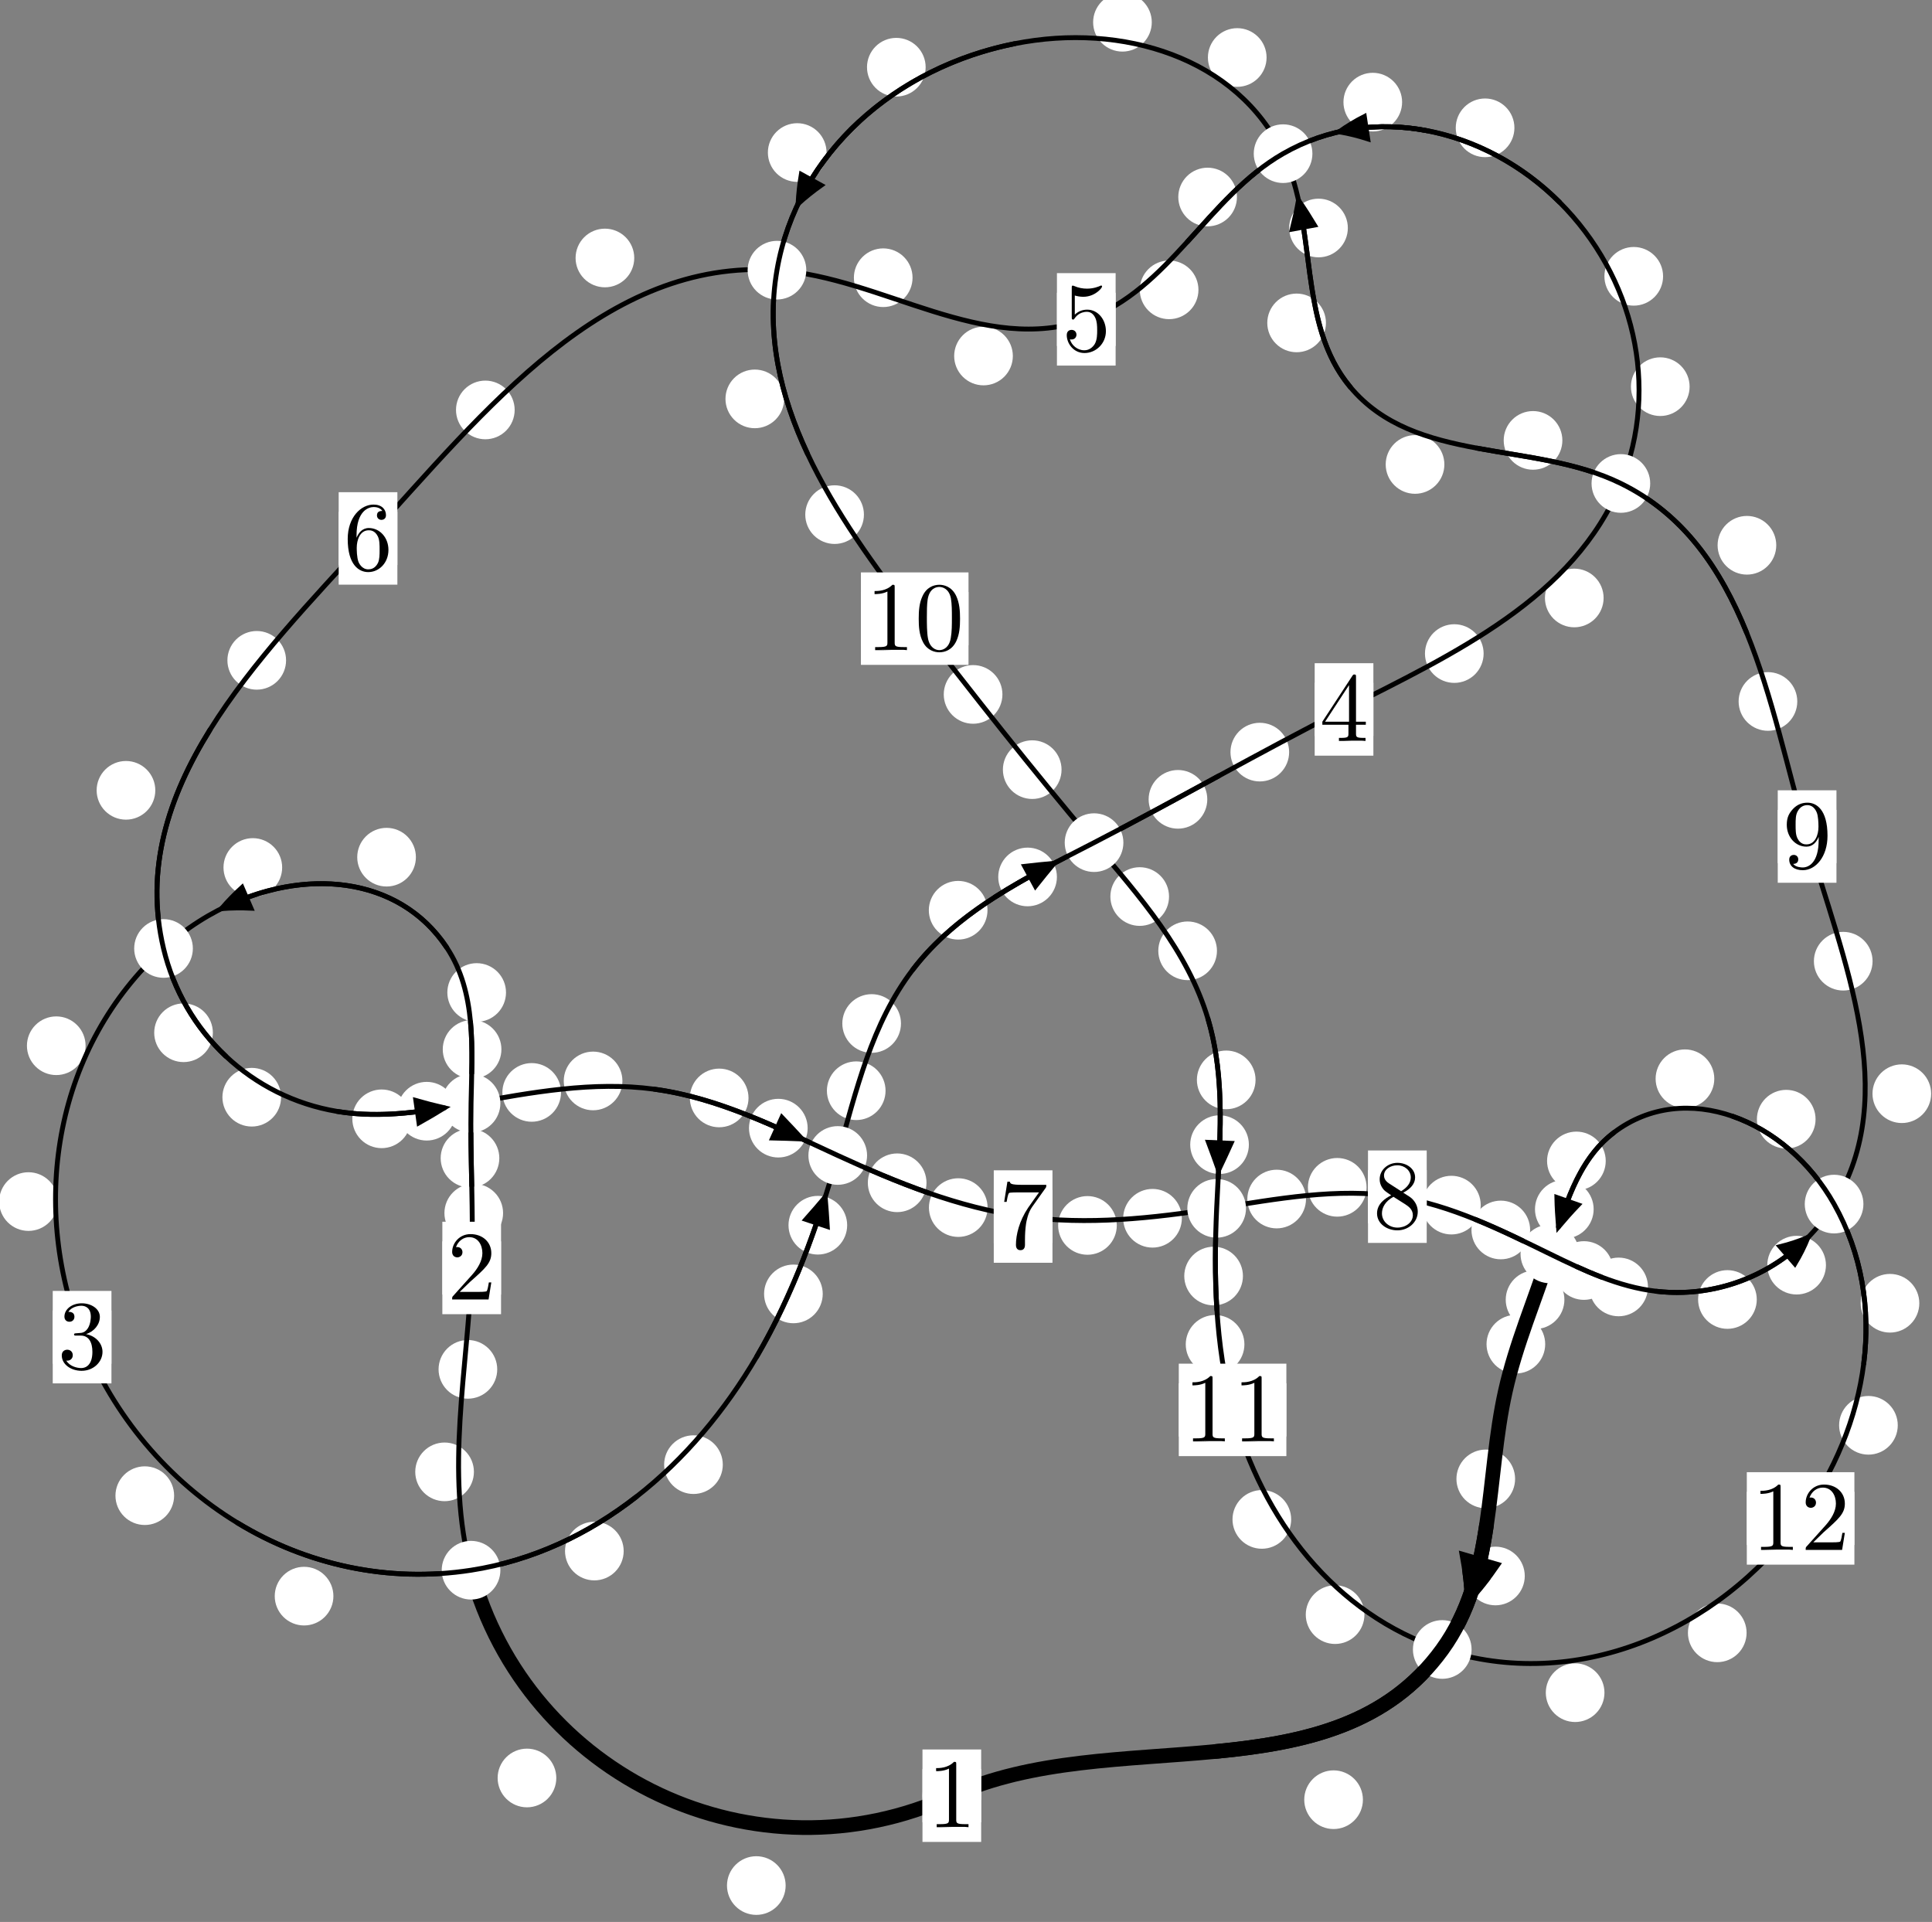 <?xml version="1.0"?>
<!-- Created by MetaPost 1.999 on 2021.07.05:2357 -->
<svg version="1.1" xmlns="http://www.w3.org/2000/svg" xmlns:xlink="http://www.w3.org/1999/xlink" width="196.871" height="195.842" viewBox="0 0 196.871 195.842">
<rect x="0" y="0" width="196.871" height="195.842" fill="#808080" stroke="none"/>
<!-- Original BoundingBox: -48.086990 -35.121765 148.784027 160.720306 -->
  <defs>
    <g transform="scale(0.01,0.01)" id="GLYPHcmr10_48">
      <path style="fill-rule: evenodd;" d="M460 -320C460 -400,455 -480,420 -554C374 -650,292 -666,250 -666C190 -666,117 -640,76 -547C44 -478,39 -400,39 -320C39 -245,43 -155,84 -79C127 2,200 22,249 22C303 22,379 1,423 -94C455 -163,460 -241,460 -320M249 -0C210 -0,151 -25,133 -121C122 -181,122 -273,122 -332C122 -396,122 -462,130 -516C149 -635,224 -644,249 -644C282 -644,348 -626,367 -527C377 -471,377 -395,377 -332C377 -257,377 -189,366 -125C351 -30,294 -0,249 -0"></path>
    </g>
    <g transform="scale(0.01,0.01)" id="GLYPHcmr10_49">
      <path style="fill-rule: evenodd;" d="M294 -640C294 -664,294 -666,271 -666C209 -602,121 -602,89 -602L89 -571C109 -571,168 -571,220 -597L220 -79C220 -43,217 -31,127 -31L95 -31L95 -0L257 -0L130 -3L217 -3L257 -3L297 -3L384 -3L419 -0L419 -31L387 -31C297 -31,294 -42,294 -79"></path>
    </g>
    <g transform="scale(0.01,0.01)" id="GLYPHcmr10_50">
      <path style="fill-rule: evenodd;" d="M127 -77L233 -180C389 -318,449 -372,449 -472C449 -586,359 -666,237 -666C124 -666,50 -574,50 -485C50 -429,100 -429,103 -429C120 -429,155 -441,155 -482C155 -508,137 -534,102 -534C94 -534,92 -534,89 -533C112 -598,166 -635,224 -635C315 -635,358 -554,358 -472C358 -392,308 -313,253 -251L61 -37C50 -26,50 -24,50 -0L421 -0L449 -174L424 -174C419 -144,412 -100,402 -85C395 -77,329 -77,307 -77"></path>
    </g>
    <g transform="scale(0.01,0.01)" id="GLYPHcmr10_51">
      <path style="fill-rule: evenodd;" d="M290 -352C372 -379,430 -449,430 -528C430 -610,342 -666,246 -666C145 -666,69 -606,69 -530C69 -497,91 -478,120 -478C151 -478,171 -500,171 -529C171 -579,124 -579,109 -579C140 -628,206 -641,242 -641C283 -641,338 -619,338 -529C338 -517,336 -459,310 -415C280 -367,246 -364,221 -363C213 -362,189 -360,182 -360C174 -359,167 -358,167 -348C167 -337,174 -337,191 -337L235 -337C317 -337,354 -269,354 -171C354 -35,285 -6,241 -6C198 -6,123 -23,88 -82C123 -77,154 -99,154 -137C154 -173,127 -193,98 -193C74 -193,42 -179,42 -135C42 -44,135 22,244 22C366 22,457 -69,457 -171C457 -253,394 -331,290 -352"></path>
    </g>
    <g transform="scale(0.01,0.01)" id="GLYPHcmr10_52">
      <path style="fill-rule: evenodd;" d="M294 -165L294 -78C294 -42,292 -31,218 -31L197 -31L197 -0L332 -0L238 -3L290 -3L332 -3L374 -3L427 -3L468 -0L468 -31L447 -31C373 -31,371 -42,371 -78L371 -165L471 -165L471 -196L371 -196L371 -651C371 -671,371 -677,355 -677C346 -677,343 -677,335 -665L28 -196L28 -165M300 -196L56 -196L300 -569"></path>
    </g>
    <g transform="scale(0.01,0.01)" id="GLYPHcmr10_53">
      <path style="fill-rule: evenodd;" d="M449 -201C449 -320,367 -420,259 -420C211 -420,168 -404,132 -369L132 -564C152 -558,185 -551,217 -551C340 -551,410 -642,410 -655C410 -661,407 -666,400 -666C399 -666,397 -666,392 -663C372 -654,323 -634,256 -634C216 -634,170 -641,123 -662C115 -665,113 -665,111 -665C101 -665,101 -657,101 -641L101 -345C101 -327,101 -319,115 -319C122 -319,124 -322,128 -328C139 -344,176 -398,257 -398C309 -398,334 -352,342 -334C358 -297,360 -258,360 -208C360 -173,360 -113,336 -71C312 -32,275 -6,229 -6C156 -6,99 -59,82 -118C85 -117,88 -116,99 -116C132 -116,149 -141,149 -165C149 -189,132 -214,99 -214C85 -214,50 -207,50 -161C50 -75,119 22,231 22C347 22,449 -74,449 -201"></path>
    </g>
    <g transform="scale(0.01,0.01)" id="GLYPHcmr10_54">
      <path style="fill-rule: evenodd;" d="M132 -328L132 -352C132 -605,256 -641,307 -641C331 -641,373 -635,395 -601C380 -601,340 -601,340 -556C340 -525,364 -510,386 -510C402 -510,432 -519,432 -558C432 -618,388 -666,305 -666C177 -666,42 -537,42 -316C42 -49,158 22,251 22C362 22,457 -72,457 -204C457 -331,368 -427,257 -427C189 -427,152 -376,132 -328M251 -6C188 -6,158 -66,152 -81C134 -128,134 -208,134 -226C134 -304,166 -404,256 -404C272 -404,318 -404,349 -342C367 -305,367 -254,367 -205C367 -157,367 -107,350 -71C320 -11,274 -6,251 -6"></path>
    </g>
    <g transform="scale(0.01,0.01)" id="GLYPHcmr10_55">
      <path style="fill-rule: evenodd;" d="M476 -609C485 -621,485 -623,485 -644L242 -644C120 -644,118 -657,114 -676L89 -676L56 -470L81 -470C84 -486,93 -549,106 -561C113 -567,191 -567,204 -567L411 -567C400 -551,321 -442,299 -409C209 -274,176 -135,176 -33C176 -23,176 22,222 22C268 22,268 -23,268 -33L268 -84C268 -139,271 -194,279 -248C283 -271,297 -357,341 -419"></path>
    </g>
    <g transform="scale(0.01,0.01)" id="GLYPHcmr10_56">
      <path style="fill-rule: evenodd;" d="M163 -457C117 -487,113 -521,113 -538C113 -599,178 -641,249 -641C322 -641,386 -589,386 -517C386 -460,347 -412,287 -377M309 -362C381 -399,430 -451,430 -517C430 -609,341 -666,250 -666C150 -666,69 -592,69 -499C69 -481,71 -436,113 -389C124 -377,161 -352,186 -335C128 -306,42 -250,42 -151C42 -45,144 22,249 22C362 22,457 -61,457 -168C457 -204,446 -249,408 -291C389 -312,373 -322,309 -362M209 -320L332 -242C360 -223,407 -193,407 -132C407 -58,332 -6,250 -6C164 -6,92 -68,92 -151C92 -209,124 -273,209 -320"></path>
    </g>
    <g transform="scale(0.01,0.01)" id="GLYPHcmr10_57">
      <path style="fill-rule: evenodd;" d="M367 -318L367 -286C367 -52,263 -6,205 -6C188 -6,134 -8,107 -42C151 -42,159 -71,159 -88C159 -119,135 -134,113 -134C97 -134,67 -125,67 -86C67 -19,121 22,206 22C335 22,457 -114,457 -329C457 -598,342 -666,253 -666C198 -666,149 -648,106 -603C65 -558,42 -516,42 -441C42 -316,130 -218,242 -218C303 -218,344 -260,367 -318M243 -241C227 -241,181 -241,150 -304C132 -341,132 -391,132 -440C132 -494,132 -541,153 -578C180 -628,218 -641,253 -641C299 -641,332 -607,349 -562C361 -530,365 -467,365 -421C365 -338,331 -241,243 -241"></path>
    </g>
  </defs>
  <path d="M80.057 192.133C80.057 191.34,79.742 190.58,79.182 190.02C78.621 189.459,77.861 189.144,77.068 189.144C76.276 189.144,75.516 189.459,74.955 190.02C74.395 190.58,74.08 191.34,74.08 192.133C74.08 192.926,74.395 193.686,74.955 194.246C75.516 194.807,76.276 195.122,77.068 195.122C77.861 195.122,78.621 194.807,79.182 194.246C79.742 193.686,80.057 192.926,80.057 192.133Z" style="fill: rgb(100%,100%,100%);stroke: none;"></path>
  <path d="M99.979 182.977C99.979 182.185,99.664 181.425,99.104 180.864C98.543 180.304,97.783 179.989,96.99 179.989C96.198 179.989,95.438 180.304,94.877 180.864C94.317 181.425,94.002 182.185,94.002 182.977C94.002 183.77,94.317 184.53,94.877 185.091C95.438 185.651,96.198 185.966,96.99 185.966C97.783 185.966,98.543 185.651,99.104 185.091C99.664 184.53,99.979 183.77,99.979 182.977Z" style="fill: rgb(100%,100%,100%);stroke: none;"></path>
  <path d="M48.292 149.979C48.292 149.186,47.977 148.426,47.416 147.866C46.856 147.305,46.096 146.99,45.303 146.99C44.51 146.99,43.75 147.305,43.19 147.866C42.629 148.426,42.314 149.186,42.314 149.979C42.314 150.772,42.629 151.532,43.19 152.092C43.75 152.653,44.51 152.968,45.303 152.968C46.096 152.968,46.856 152.653,47.416 152.092C47.977 151.532,48.292 150.772,48.292 149.979Z" style="fill: rgb(100%,100%,100%);stroke: none;"></path>
  <path d="M56.687 181.172C56.687 180.379,56.372 179.619,55.811 179.059C55.251 178.498,54.491 178.183,53.698 178.183C52.905 178.183,52.145 178.498,51.585 179.059C51.024 179.619,50.709 180.379,50.709 181.172C50.709 181.965,51.024 182.725,51.585 183.285C52.145 183.846,52.905 184.161,53.698 184.161C54.491 184.161,55.251 183.846,55.811 183.285C56.372 182.725,56.687 181.965,56.687 181.172Z" style="fill: rgb(100%,100%,100%);stroke: none;"></path>
  <path d="M51.264 123.611C51.264 122.818,50.95 122.058,50.389 121.498C49.829 120.937,49.068 120.622,48.276 120.622C47.483 120.622,46.723 120.937,46.162 121.498C45.602 122.058,45.287 122.818,45.287 123.611C45.287 124.404,45.602 125.164,46.162 125.724C46.723 126.285,47.483 126.6,48.276 126.6C49.068 126.6,49.829 126.285,50.389 125.724C50.95 125.164,51.264 124.404,51.264 123.611Z" style="fill: rgb(100%,100%,100%);stroke: none;"></path>
  <path d="M50.668 139.534C50.668 138.741,50.353 137.981,49.792 137.42C49.232 136.86,48.472 136.545,47.679 136.545C46.886 136.545,46.126 136.86,45.566 137.42C45.005 137.981,44.69 138.741,44.69 139.534C44.69 140.326,45.005 141.086,45.566 141.647C46.126 142.207,46.886 142.522,47.679 142.522C48.472 142.522,49.232 142.207,49.792 141.647C50.353 141.086,50.668 140.326,50.668 139.534Z" style="fill: rgb(100%,100%,100%);stroke: none;"></path>
  <path d="M51.094 106.927C51.094 106.134,50.779 105.374,50.219 104.813C49.658 104.253,48.898 103.938,48.106 103.938C47.313 103.938,46.553 104.253,45.992 104.813C45.432 105.374,45.117 106.134,45.117 106.927C45.117 107.719,45.432 108.48,45.992 109.04C46.553 109.601,47.313 109.915,48.106 109.915C48.898 109.915,49.658 109.601,50.219 109.04C50.779 108.48,51.094 107.719,51.094 106.927Z" style="fill: rgb(100%,100%,100%);stroke: none;"></path>
  <path d="M50.881 118.015C50.881 117.223,50.566 116.462,50.006 115.902C49.445 115.342,48.685 115.027,47.893 115.027C47.1 115.027,46.34 115.342,45.779 115.902C45.219 116.462,44.904 117.223,44.904 118.015C44.904 118.808,45.219 119.568,45.779 120.129C46.34 120.689,47.1 121.004,47.893 121.004C48.685 121.004,49.445 120.689,50.006 120.129C50.566 119.568,50.881 118.808,50.881 118.015Z" style="fill: rgb(100%,100%,100%);stroke: none;"></path>
  <path d="M42.38 87.345C42.38 86.552,42.065 85.792,41.504 85.231C40.944 84.671,40.184 84.356,39.391 84.356C38.598 84.356,37.838 84.671,37.278 85.231C36.717 85.792,36.402 86.552,36.402 87.345C36.402 88.137,36.717 88.898,37.278 89.458C37.838 90.018,38.598 90.333,39.391 90.333C40.184 90.333,40.944 90.018,41.504 89.458C42.065 88.898,42.38 88.137,42.38 87.345Z" style="fill: rgb(100%,100%,100%);stroke: none;"></path>
  <path d="M51.562 101.134C51.562 100.341,51.247 99.581,50.687 99.021C50.126 98.46,49.366 98.145,48.573 98.145C47.781 98.145,47.021 98.46,46.46 99.021C45.9 99.581,45.585 100.341,45.585 101.134C45.585 101.927,45.9 102.687,46.46 103.247C47.021 103.808,47.781 104.123,48.573 104.123C49.366 104.123,50.126 103.808,50.687 103.247C51.247 102.687,51.562 101.927,51.562 101.134Z" style="fill: rgb(100%,100%,100%);stroke: none;"></path>
  <path d="M8.721 106.558C8.721 105.765,8.407 105.005,7.846 104.445C7.286 103.884,6.525 103.569,5.733 103.569C4.94 103.569,4.18 103.884,3.619 104.445C3.059 105.005,2.744 105.765,2.744 106.558C2.744 107.351,3.059 108.111,3.619 108.671C4.18 109.232,4.94 109.547,5.733 109.547C6.525 109.547,7.286 109.232,7.846 108.671C8.407 108.111,8.721 107.351,8.721 106.558Z" style="fill: rgb(100%,100%,100%);stroke: none;"></path>
  <path d="M28.752 88.395C28.752 87.602,28.437 86.842,27.876 86.282C27.316 85.721,26.556 85.406,25.763 85.406C24.97 85.406,24.21 85.721,23.65 86.282C23.089 86.842,22.774 87.602,22.774 88.395C22.774 89.188,23.089 89.948,23.65 90.508C24.21 91.069,24.97 91.384,25.763 91.384C26.556 91.384,27.316 91.069,27.876 90.508C28.437 89.948,28.752 89.188,28.752 88.395Z" style="fill: rgb(100%,100%,100%);stroke: none;"></path>
  <path d="M17.743 152.404C17.743 151.612,17.428 150.851,16.868 150.291C16.307 149.731,15.547 149.416,14.754 149.416C13.962 149.416,13.201 149.731,12.641 150.291C12.08 150.851,11.765 151.612,11.765 152.404C11.765 153.197,12.08 153.957,12.641 154.518C13.201 155.078,13.962 155.393,14.754 155.393C15.547 155.393,16.307 155.078,16.868 154.518C17.428 153.957,17.743 153.197,17.743 152.404Z" style="fill: rgb(100%,100%,100%);stroke: none;"></path>
  <path d="M5.89 122.437C5.89 121.644,5.576 120.884,5.015 120.324C4.455 119.763,3.694 119.448,2.902 119.448C2.109 119.448,1.349 119.763,0.788 120.324C0.228 120.884,-0.087 121.644,-0.087 122.437C-0.087 123.23,0.228 123.99,0.788 124.55C1.349 125.111,2.109 125.426,2.902 125.426C3.694 125.426,4.455 125.111,5.015 124.55C5.576 123.99,5.89 123.23,5.89 122.437Z" style="fill: rgb(100%,100%,100%);stroke: none;"></path>
  <path d="M63.553 158.049C63.553 157.256,63.239 156.496,62.678 155.935C62.118 155.375,61.357 155.06,60.565 155.06C59.772 155.06,59.012 155.375,58.451 155.935C57.891 156.496,57.576 157.256,57.576 158.049C57.576 158.841,57.891 159.602,58.451 160.162C59.012 160.723,59.772 161.037,60.565 161.037C61.357 161.037,62.118 160.723,62.678 160.162C63.239 159.602,63.553 158.841,63.553 158.049Z" style="fill: rgb(100%,100%,100%);stroke: none;"></path>
  <path d="M33.974 162.642C33.974 161.85,33.659 161.09,33.098 160.529C32.538 159.969,31.778 159.654,30.985 159.654C30.192 159.654,29.432 159.969,28.872 160.529C28.311 161.09,27.996 161.85,27.996 162.642C27.996 163.435,28.311 164.195,28.872 164.756C29.432 165.316,30.192 165.631,30.985 165.631C31.778 165.631,32.538 165.316,33.098 164.756C33.659 164.195,33.974 163.435,33.974 162.642Z" style="fill: rgb(100%,100%,100%);stroke: none;"></path>
  <path d="M83.837 131.846C83.837 131.053,83.522 130.293,82.962 129.733C82.401 129.172,81.641 128.857,80.848 128.857C80.056 128.857,79.295 129.172,78.735 129.733C78.174 130.293,77.86 131.053,77.86 131.846C77.86 132.639,78.174 133.399,78.735 133.959C79.295 134.52,80.056 134.835,80.848 134.835C81.641 134.835,82.401 134.52,82.962 133.959C83.522 133.399,83.837 132.639,83.837 131.846Z" style="fill: rgb(100%,100%,100%);stroke: none;"></path>
  <path d="M73.653 149.244C73.653 148.451,73.338 147.691,72.778 147.131C72.217 146.57,71.457 146.255,70.665 146.255C69.872 146.255,69.112 146.57,68.551 147.131C67.991 147.691,67.676 148.451,67.676 149.244C67.676 150.037,67.991 150.797,68.551 151.357C69.112 151.918,69.872 152.233,70.665 152.233C71.457 152.233,72.217 151.918,72.778 151.357C73.338 150.797,73.653 150.037,73.653 149.244Z" style="fill: rgb(100%,100%,100%);stroke: none;"></path>
  <path d="M90.238 111.143C90.238 110.35,89.923 109.59,89.363 109.029C88.802 108.469,88.042 108.154,87.25 108.154C86.457 108.154,85.697 108.469,85.136 109.029C84.576 109.59,84.261 110.35,84.261 111.143C84.261 111.935,84.576 112.695,85.136 113.256C85.697 113.816,86.457 114.131,87.25 114.131C88.042 114.131,88.802 113.816,89.363 113.256C89.923 112.695,90.238 111.935,90.238 111.143Z" style="fill: rgb(100%,100%,100%);stroke: none;"></path>
  <path d="M86.326 124.846C86.326 124.054,86.011 123.293,85.45 122.733C84.89 122.172,84.13 121.857,83.337 121.857C82.544 121.857,81.784 122.172,81.224 122.733C80.663 123.293,80.348 124.054,80.348 124.846C80.348 125.639,80.663 126.399,81.224 126.96C81.784 127.52,82.544 127.835,83.337 127.835C84.13 127.835,84.89 127.52,85.45 126.96C86.011 126.399,86.326 125.639,86.326 124.846Z" style="fill: rgb(100%,100%,100%);stroke: none;"></path>
  <path d="M100.626 92.752C100.626 91.959,100.311 91.199,99.75 90.639C99.19 90.078,98.43 89.763,97.637 89.763C96.844 89.763,96.084 90.078,95.524 90.639C94.963 91.199,94.648 91.959,94.648 92.752C94.648 93.545,94.963 94.305,95.524 94.865C96.084 95.426,96.844 95.741,97.637 95.741C98.43 95.741,99.19 95.426,99.75 94.865C100.311 94.305,100.626 93.545,100.626 92.752Z" style="fill: rgb(100%,100%,100%);stroke: none;"></path>
  <path d="M91.81 104.292C91.81 103.499,91.495 102.739,90.934 102.178C90.374 101.618,89.614 101.303,88.821 101.303C88.028 101.303,87.268 101.618,86.708 102.178C86.147 102.739,85.832 103.499,85.832 104.292C85.832 105.084,86.147 105.845,86.708 106.405C87.268 106.966,88.028 107.28,88.821 107.28C89.614 107.28,90.374 106.966,90.934 106.405C91.495 105.845,91.81 105.084,91.81 104.292Z" style="fill: rgb(100%,100%,100%);stroke: none;"></path>
  <path d="M123.023 81.45C123.023 80.658,122.708 79.898,122.148 79.337C121.587 78.777,120.827 78.462,120.034 78.462C119.242 78.462,118.482 78.777,117.921 79.337C117.361 79.898,117.046 80.658,117.046 81.45C117.046 82.243,117.361 83.003,117.921 83.564C118.482 84.124,119.242 84.439,120.034 84.439C120.827 84.439,121.587 84.124,122.148 83.564C122.708 83.003,123.023 82.243,123.023 81.45Z" style="fill: rgb(100%,100%,100%);stroke: none;"></path>
  <path d="M107.699 89.359C107.699 88.566,107.384 87.806,106.823 87.245C106.263 86.685,105.503 86.37,104.71 86.37C103.917 86.37,103.157 86.685,102.597 87.245C102.036 87.806,101.721 88.566,101.721 89.359C101.721 90.151,102.036 90.912,102.597 91.472C103.157 92.033,103.917 92.347,104.71 92.347C105.503 92.347,106.263 92.033,106.823 91.472C107.384 90.912,107.699 90.151,107.699 89.359Z" style="fill: rgb(100%,100%,100%);stroke: none;"></path>
  <path d="M151.181 66.597C151.181 65.804,150.866 65.044,150.306 64.483C149.745 63.923,148.985 63.608,148.193 63.608C147.4 63.608,146.64 63.923,146.079 64.483C145.519 65.044,145.204 65.804,145.204 66.597C145.204 67.389,145.519 68.15,146.079 68.71C146.64 69.27,147.4 69.585,148.193 69.585C148.985 69.585,149.745 69.27,150.306 68.71C150.866 68.15,151.181 67.389,151.181 66.597Z" style="fill: rgb(100%,100%,100%);stroke: none;"></path>
  <path d="M131.363 76.639C131.363 75.846,131.048 75.086,130.487 74.525C129.927 73.965,129.167 73.65,128.374 73.65C127.581 73.65,126.821 73.965,126.261 74.525C125.7 75.086,125.385 75.846,125.385 76.639C125.385 77.431,125.7 78.191,126.261 78.752C126.821 79.312,127.581 79.627,128.374 79.627C129.167 79.627,129.927 79.312,130.487 78.752C131.048 78.191,131.363 77.431,131.363 76.639Z" style="fill: rgb(100%,100%,100%);stroke: none;"></path>
  <path d="M172.171 39.401C172.171 38.608,171.856 37.848,171.295 37.287C170.735 36.727,169.975 36.412,169.182 36.412C168.389 36.412,167.629 36.727,167.069 37.287C166.508 37.848,166.193 38.608,166.193 39.401C166.193 40.193,166.508 40.954,167.069 41.514C167.629 42.074,168.389 42.389,169.182 42.389C169.975 42.389,170.735 42.074,171.295 41.514C171.856 40.954,172.171 40.193,172.171 39.401Z" style="fill: rgb(100%,100%,100%);stroke: none;"></path>
  <path d="M163.408 60.931C163.408 60.139,163.093 59.378,162.532 58.818C161.972 58.257,161.211 57.943,160.419 57.943C159.626 57.943,158.866 58.257,158.305 58.818C157.745 59.378,157.43 60.139,157.43 60.931C157.43 61.724,157.745 62.484,158.305 63.045C158.866 63.605,159.626 63.92,160.419 63.92C161.211 63.92,161.972 63.605,162.532 63.045C163.093 62.484,163.408 61.724,163.408 60.931Z" style="fill: rgb(100%,100%,100%);stroke: none;"></path>
  <path d="M154.319 13.025C154.319 12.232,154.004 11.472,153.443 10.911C152.883 10.351,152.123 10.036,151.33 10.036C150.537 10.036,149.777 10.351,149.217 10.911C148.656 11.472,148.341 12.232,148.341 13.025C148.341 13.817,148.656 14.577,149.217 15.138C149.777 15.698,150.537 16.013,151.33 16.013C152.123 16.013,152.883 15.698,153.443 15.138C154.004 14.577,154.319 13.817,154.319 13.025Z" style="fill: rgb(100%,100%,100%);stroke: none;"></path>
  <path d="M169.468 28.156C169.468 27.363,169.153 26.603,168.592 26.043C168.032 25.482,167.272 25.167,166.479 25.167C165.686 25.167,164.926 25.482,164.366 26.043C163.805 26.603,163.49 27.363,163.49 28.156C163.49 28.949,163.805 29.709,164.366 30.269C164.926 30.83,165.686 31.145,166.479 31.145C167.272 31.145,168.032 30.83,168.592 30.269C169.153 29.709,169.468 28.949,169.468 28.156Z" style="fill: rgb(100%,100%,100%);stroke: none;"></path>
  <path d="M126.045 20.076C126.045 19.283,125.73 18.523,125.17 17.962C124.609 17.402,123.849 17.087,123.056 17.087C122.264 17.087,121.503 17.402,120.943 17.962C120.383 18.523,120.068 19.283,120.068 20.076C120.068 20.868,120.383 21.628,120.943 22.189C121.503 22.749,122.264 23.064,123.056 23.064C123.849 23.064,124.609 22.749,125.17 22.189C125.73 21.628,126.045 20.868,126.045 20.076Z" style="fill: rgb(100%,100%,100%);stroke: none;"></path>
  <path d="M142.875 10.407C142.875 9.614,142.56 8.854,142 8.294C141.439 7.733,140.679 7.418,139.886 7.418C139.094 7.418,138.333 7.733,137.773 8.294C137.213 8.854,136.898 9.614,136.898 10.407C136.898 11.2,137.213 11.96,137.773 12.52C138.333 13.081,139.094 13.396,139.886 13.396C140.679 13.396,141.439 13.081,142 12.52C142.56 11.96,142.875 11.2,142.875 10.407Z" style="fill: rgb(100%,100%,100%);stroke: none;"></path>
  <path d="M103.209 36.276C103.209 35.484,102.894 34.724,102.333 34.163C101.773 33.603,101.013 33.288,100.22 33.288C99.427 33.288,98.667 33.603,98.107 34.163C97.546 34.724,97.231 35.484,97.231 36.276C97.231 37.069,97.546 37.829,98.107 38.39C98.667 38.95,99.427 39.265,100.22 39.265C101.013 39.265,101.773 38.95,102.333 38.39C102.894 37.829,103.209 37.069,103.209 36.276Z" style="fill: rgb(100%,100%,100%);stroke: none;"></path>
  <path d="M122.122 29.533C122.122 28.74,121.807 27.98,121.247 27.42C120.686 26.859,119.926 26.544,119.133 26.544C118.341 26.544,117.58 26.859,117.02 27.42C116.459 27.98,116.144 28.74,116.144 29.533C116.144 30.326,116.459 31.086,117.02 31.646C117.58 32.207,118.341 32.522,119.133 32.522C119.926 32.522,120.686 32.207,121.247 31.646C121.807 31.086,122.122 30.326,122.122 29.533Z" style="fill: rgb(100%,100%,100%);stroke: none;"></path>
  <path d="M64.63 26.288C64.63 25.495,64.315 24.735,63.754 24.174C63.194 23.614,62.434 23.299,61.641 23.299C60.848 23.299,60.088 23.614,59.528 24.174C58.967 24.735,58.652 25.495,58.652 26.288C58.652 27.08,58.967 27.84,59.528 28.401C60.088 28.961,60.848 29.276,61.641 29.276C62.434 29.276,63.194 28.961,63.754 28.401C64.315 27.84,64.63 27.08,64.63 26.288Z" style="fill: rgb(100%,100%,100%);stroke: none;"></path>
  <path d="M92.989 28.298C92.989 27.506,92.674 26.746,92.113 26.185C91.553 25.625,90.793 25.31,90 25.31C89.207 25.31,88.447 25.625,87.887 26.185C87.326 26.746,87.011 27.506,87.011 28.298C87.011 29.091,87.326 29.851,87.887 30.412C88.447 30.972,89.207 31.287,90 31.287C90.793 31.287,91.553 30.972,92.113 30.412C92.674 29.851,92.989 29.091,92.989 28.298Z" style="fill: rgb(100%,100%,100%);stroke: none;"></path>
  <path d="M29.15 67.286C29.15 66.494,28.835 65.734,28.275 65.173C27.714 64.613,26.954 64.298,26.161 64.298C25.369 64.298,24.608 64.613,24.048 65.173C23.487 65.734,23.173 66.494,23.173 67.286C23.173 68.079,23.487 68.839,24.048 69.4C24.608 69.96,25.369 70.275,26.161 70.275C26.954 70.275,27.714 69.96,28.275 69.4C28.835 68.839,29.15 68.079,29.15 67.286Z" style="fill: rgb(100%,100%,100%);stroke: none;"></path>
  <path d="M52.444 41.772C52.444 40.979,52.13 40.219,51.569 39.659C51.009 39.098,50.248 38.783,49.456 38.783C48.663 38.783,47.903 39.098,47.342 39.659C46.782 40.219,46.467 40.979,46.467 41.772C46.467 42.565,46.782 43.325,47.342 43.885C47.903 44.446,48.663 44.761,49.456 44.761C50.248 44.761,51.009 44.446,51.569 43.885C52.13 43.325,52.444 42.565,52.444 41.772Z" style="fill: rgb(100%,100%,100%);stroke: none;"></path>
  <path d="M21.691 105.236C21.691 104.443,21.376 103.683,20.816 103.122C20.256 102.562,19.495 102.247,18.703 102.247C17.91 102.247,17.15 102.562,16.589 103.122C16.029 103.683,15.714 104.443,15.714 105.236C15.714 106.028,16.029 106.789,16.589 107.349C17.15 107.91,17.91 108.225,18.703 108.225C19.495 108.225,20.256 107.91,20.816 107.349C21.376 106.789,21.691 106.028,21.691 105.236Z" style="fill: rgb(100%,100%,100%);stroke: none;"></path>
  <path d="M15.825 80.532C15.825 79.739,15.51 78.979,14.95 78.419C14.389 77.858,13.629 77.543,12.837 77.543C12.044 77.543,11.284 77.858,10.723 78.419C10.163 78.979,9.848 79.739,9.848 80.532C9.848 81.325,10.163 82.085,10.723 82.645C11.284 83.206,12.044 83.521,12.837 83.521C13.629 83.521,14.389 83.206,14.95 82.645C15.51 82.085,15.825 81.325,15.825 80.532Z" style="fill: rgb(100%,100%,100%);stroke: none;"></path>
  <path d="M41.879 114.004C41.879 113.212,41.564 112.451,41.004 111.891C40.443 111.331,39.683 111.016,38.89 111.016C38.098 111.016,37.338 111.331,36.777 111.891C36.217 112.451,35.902 113.212,35.902 114.004C35.902 114.797,36.217 115.557,36.777 116.118C37.338 116.678,38.098 116.993,38.89 116.993C39.683 116.993,40.443 116.678,41.004 116.118C41.564 115.557,41.879 114.797,41.879 114.004Z" style="fill: rgb(100%,100%,100%);stroke: none;"></path>
  <path d="M28.642 111.803C28.642 111.011,28.327 110.251,27.766 109.69C27.206 109.13,26.446 108.815,25.653 108.815C24.86 108.815,24.1 109.13,23.54 109.69C22.979 110.251,22.664 111.011,22.664 111.803C22.664 112.596,22.979 113.356,23.54 113.917C24.1 114.477,24.86 114.792,25.653 114.792C26.446 114.792,27.206 114.477,27.766 113.917C28.327 113.356,28.642 112.596,28.642 111.803Z" style="fill: rgb(100%,100%,100%);stroke: none;"></path>
  <path d="M57.169 111.315C57.169 110.522,56.854 109.762,56.294 109.201C55.733 108.641,54.973 108.326,54.18 108.326C53.388 108.326,52.628 108.641,52.067 109.201C51.507 109.762,51.192 110.522,51.192 111.315C51.192 112.107,51.507 112.867,52.067 113.428C52.628 113.988,53.388 114.303,54.18 114.303C54.973 114.303,55.733 113.988,56.294 113.428C56.854 112.867,57.169 112.107,57.169 111.315Z" style="fill: rgb(100%,100%,100%);stroke: none;"></path>
  <path d="M46.471 113.23C46.471 112.437,46.156 111.677,45.595 111.116C45.035 110.556,44.275 110.241,43.482 110.241C42.689 110.241,41.929 110.556,41.369 111.116C40.808 111.677,40.493 112.437,40.493 113.23C40.493 114.022,40.808 114.782,41.369 115.343C41.929 115.903,42.689 116.218,43.482 116.218C44.275 116.218,45.035 115.903,45.595 115.343C46.156 114.782,46.471 114.022,46.471 113.23Z" style="fill: rgb(100%,100%,100%);stroke: none;"></path>
  <path d="M76.273 111.877C76.273 111.085,75.958 110.325,75.398 109.764C74.837 109.204,74.077 108.889,73.285 108.889C72.492 108.889,71.732 109.204,71.171 109.764C70.611 110.325,70.296 111.085,70.296 111.877C70.296 112.67,70.611 113.43,71.171 113.991C71.732 114.551,72.492 114.866,73.285 114.866C74.077 114.866,74.837 114.551,75.398 113.991C75.958 113.43,76.273 112.67,76.273 111.877Z" style="fill: rgb(100%,100%,100%);stroke: none;"></path>
  <path d="M63.424 110.145C63.424 109.352,63.109 108.592,62.549 108.032C61.988 107.471,61.228 107.156,60.436 107.156C59.643 107.156,58.883 107.471,58.322 108.032C57.762 108.592,57.447 109.352,57.447 110.145C57.447 110.938,57.762 111.698,58.322 112.258C58.883 112.819,59.643 113.134,60.436 113.134C61.228 113.134,61.988 112.819,62.549 112.258C63.109 111.698,63.424 110.938,63.424 110.145Z" style="fill: rgb(100%,100%,100%);stroke: none;"></path>
  <path d="M94.41 120.523C94.41 119.73,94.095 118.97,93.534 118.41C92.974 117.849,92.214 117.534,91.421 117.534C90.628 117.534,89.868 117.849,89.308 118.41C88.747 118.97,88.432 119.73,88.432 120.523C88.432 121.316,88.747 122.076,89.308 122.636C89.868 123.197,90.628 123.512,91.421 123.512C92.214 123.512,92.974 123.197,93.534 122.636C94.095 122.076,94.41 121.316,94.41 120.523Z" style="fill: rgb(100%,100%,100%);stroke: none;"></path>
  <path d="M82.3 114.956C82.3 114.164,81.985 113.403,81.424 112.843C80.864 112.282,80.104 111.967,79.311 111.967C78.518 111.967,77.758 112.282,77.198 112.843C76.637 113.403,76.322 114.164,76.322 114.956C76.322 115.749,76.637 116.509,77.198 117.07C77.758 117.63,78.518 117.945,79.311 117.945C80.104 117.945,80.864 117.63,81.424 117.07C81.985 116.509,82.3 115.749,82.3 114.956Z" style="fill: rgb(100%,100%,100%);stroke: none;"></path>
  <path d="M113.802 124.867C113.802 124.074,113.487 123.314,112.927 122.754C112.366 122.193,111.606 121.878,110.813 121.878C110.021 121.878,109.26 122.193,108.7 122.754C108.139 123.314,107.824 124.074,107.824 124.867C107.824 125.66,108.139 126.42,108.7 126.98C109.26 127.541,110.021 127.856,110.813 127.856C111.606 127.856,112.366 127.541,112.927 126.98C113.487 126.42,113.802 125.66,113.802 124.867Z" style="fill: rgb(100%,100%,100%);stroke: none;"></path>
  <path d="M100.636 123.05C100.636 122.258,100.321 121.498,99.761 120.937C99.2 120.377,98.44 120.062,97.648 120.062C96.855 120.062,96.095 120.377,95.534 120.937C94.974 121.498,94.659 122.258,94.659 123.05C94.659 123.843,94.974 124.603,95.534 125.164C96.095 125.724,96.855 126.039,97.648 126.039C98.44 126.039,99.2 125.724,99.761 125.164C100.321 124.603,100.636 123.843,100.636 123.05Z" style="fill: rgb(100%,100%,100%);stroke: none;"></path>
  <path d="M133.082 122.179C133.082 121.386,132.767 120.626,132.206 120.066C131.646 119.505,130.886 119.19,130.093 119.19C129.3 119.19,128.54 119.505,127.98 120.066C127.419 120.626,127.104 121.386,127.104 122.179C127.104 122.972,127.419 123.732,127.98 124.292C128.54 124.853,129.3 125.168,130.093 125.168C130.886 125.168,131.646 124.853,132.206 124.292C132.767 123.732,133.082 122.972,133.082 122.179Z" style="fill: rgb(100%,100%,100%);stroke: none;"></path>
  <path d="M120.431 124.138C120.431 123.346,120.116 122.585,119.555 122.025C118.995 121.464,118.235 121.149,117.442 121.149C116.649 121.149,115.889 121.464,115.329 122.025C114.768 122.585,114.453 123.346,114.453 124.138C114.453 124.931,114.768 125.691,115.329 126.252C115.889 126.812,116.649 127.127,117.442 127.127C118.235 127.127,118.995 126.812,119.555 126.252C120.116 125.691,120.431 124.931,120.431 124.138Z" style="fill: rgb(100%,100%,100%);stroke: none;"></path>
  <path d="M150.886 122.798C150.886 122.006,150.571 121.246,150.01 120.685C149.45 120.125,148.69 119.81,147.897 119.81C147.104 119.81,146.344 120.125,145.784 120.685C145.223 121.246,144.908 122.006,144.908 122.798C144.908 123.591,145.223 124.351,145.784 124.912C146.344 125.472,147.104 125.787,147.897 125.787C148.69 125.787,149.45 125.472,150.01 124.912C150.571 124.351,150.886 123.591,150.886 122.798Z" style="fill: rgb(100%,100%,100%);stroke: none;"></path>
  <path d="M139.254 120.985C139.254 120.193,138.939 119.432,138.379 118.872C137.819 118.312,137.058 117.997,136.266 117.997C135.473 117.997,134.713 118.312,134.152 118.872C133.592 119.432,133.277 120.193,133.277 120.985C133.277 121.778,133.592 122.538,134.152 123.099C134.713 123.659,135.473 123.974,136.266 123.974C137.058 123.974,137.819 123.659,138.379 123.099C138.939 122.538,139.254 121.778,139.254 120.985Z" style="fill: rgb(100%,100%,100%);stroke: none;"></path>
  <path d="M164.389 129.463C164.389 128.67,164.074 127.91,163.514 127.349C162.953 126.789,162.193 126.474,161.401 126.474C160.608 126.474,159.848 126.789,159.287 127.349C158.727 127.91,158.412 128.67,158.412 129.463C158.412 130.255,158.727 131.016,159.287 131.576C159.848 132.137,160.608 132.452,161.401 132.452C162.193 132.452,162.953 132.137,163.514 131.576C164.074 131.016,164.389 130.255,164.389 129.463Z" style="fill: rgb(100%,100%,100%);stroke: none;"></path>
  <path d="M155.92 125.331C155.92 124.538,155.605 123.778,155.045 123.218C154.484 122.657,153.724 122.342,152.932 122.342C152.139 122.342,151.379 122.657,150.818 123.218C150.258 123.778,149.943 124.538,149.943 125.331C149.943 126.124,150.258 126.884,150.818 127.444C151.379 128.005,152.139 128.32,152.932 128.32C153.724 128.32,154.484 128.005,155.045 127.444C155.605 126.884,155.92 126.124,155.92 125.331Z" style="fill: rgb(100%,100%,100%);stroke: none;"></path>
  <path d="M179.015 132.415C179.015 131.623,178.7 130.862,178.139 130.302C177.579 129.741,176.819 129.426,176.026 129.426C175.233 129.426,174.473 129.741,173.913 130.302C173.352 130.862,173.037 131.623,173.037 132.415C173.037 133.208,173.352 133.968,173.913 134.529C174.473 135.089,175.233 135.404,176.026 135.404C176.819 135.404,177.579 135.089,178.139 134.529C178.7 133.968,179.015 133.208,179.015 132.415Z" style="fill: rgb(100%,100%,100%);stroke: none;"></path>
  <path d="M167.928 131.135C167.928 130.343,167.613 129.583,167.053 129.022C166.492 128.462,165.732 128.147,164.939 128.147C164.147 128.147,163.387 128.462,162.826 129.022C162.266 129.583,161.951 130.343,161.951 131.135C161.951 131.928,162.266 132.688,162.826 133.249C163.387 133.809,164.147 134.124,164.939 134.124C165.732 134.124,166.492 133.809,167.053 133.249C167.613 132.688,167.928 131.928,167.928 131.135Z" style="fill: rgb(100%,100%,100%);stroke: none;"></path>
  <path d="M196.784 111.446C196.784 110.653,196.469 109.893,195.909 109.333C195.348 108.772,194.588 108.457,193.795 108.457C193.003 108.457,192.242 108.772,191.682 109.333C191.121 109.893,190.807 110.653,190.807 111.446C190.807 112.239,191.121 112.999,191.682 113.559C192.242 114.12,193.003 114.435,193.795 114.435C194.588 114.435,195.348 114.12,195.909 113.559C196.469 112.999,196.784 112.239,196.784 111.446Z" style="fill: rgb(100%,100%,100%);stroke: none;"></path>
  <path d="M186.064 128.916C186.064 128.124,185.749 127.364,185.189 126.803C184.628 126.243,183.868 125.928,183.075 125.928C182.283 125.928,181.523 126.243,180.962 126.803C180.402 127.364,180.087 128.124,180.087 128.916C180.087 129.709,180.402 130.469,180.962 131.03C181.523 131.59,182.283 131.905,183.075 131.905C183.868 131.905,184.628 131.59,185.189 131.03C185.749 130.469,186.064 129.709,186.064 128.916Z" style="fill: rgb(100%,100%,100%);stroke: none;"></path>
  <path d="M183.143 71.477C183.143 70.684,182.828 69.924,182.268 69.364C181.707 68.803,180.947 68.488,180.155 68.488C179.362 68.488,178.602 68.803,178.041 69.364C177.481 69.924,177.166 70.684,177.166 71.477C177.166 72.27,177.481 73.03,178.041 73.59C178.602 74.151,179.362 74.466,180.155 74.466C180.947 74.466,181.707 74.151,182.268 73.59C182.828 73.03,183.143 72.27,183.143 71.477Z" style="fill: rgb(100%,100%,100%);stroke: none;"></path>
  <path d="M190.815 97.944C190.815 97.151,190.5 96.391,189.939 95.831C189.379 95.27,188.619 94.955,187.826 94.955C187.033 94.955,186.273 95.27,185.713 95.831C185.152 96.391,184.837 97.151,184.837 97.944C184.837 98.737,185.152 99.497,185.713 100.057C186.273 100.618,187.033 100.933,187.826 100.933C188.619 100.933,189.379 100.618,189.939 100.057C190.5 99.497,190.815 98.737,190.815 97.944Z" style="fill: rgb(100%,100%,100%);stroke: none;"></path>
  <path d="M159.205 44.875C159.205 44.082,158.89 43.322,158.329 42.762C157.769 42.201,157.009 41.886,156.216 41.886C155.423 41.886,154.663 42.201,154.103 42.762C153.542 43.322,153.227 44.082,153.227 44.875C153.227 45.668,153.542 46.428,154.103 46.988C154.663 47.549,155.423 47.864,156.216 47.864C157.009 47.864,157.769 47.549,158.329 46.988C158.89 46.428,159.205 45.668,159.205 44.875Z" style="fill: rgb(100%,100%,100%);stroke: none;"></path>
  <path d="M181.001 55.562C181.001 54.769,180.686 54.009,180.126 53.449C179.565 52.888,178.805 52.573,178.013 52.573C177.22 52.573,176.46 52.888,175.899 53.449C175.339 54.009,175.024 54.769,175.024 55.562C175.024 56.355,175.339 57.115,175.899 57.675C176.46 58.236,177.22 58.551,178.013 58.551C178.805 58.551,179.565 58.236,180.126 57.675C180.686 57.115,181.001 56.355,181.001 55.562Z" style="fill: rgb(100%,100%,100%);stroke: none;"></path>
  <path d="M135.114 32.904C135.114 32.111,134.799 31.351,134.238 30.79C133.678 30.23,132.918 29.915,132.125 29.915C131.332 29.915,130.572 30.23,130.012 30.79C129.451 31.351,129.136 32.111,129.136 32.904C129.136 33.696,129.451 34.457,130.012 35.017C130.572 35.578,131.332 35.892,132.125 35.892C132.918 35.892,133.678 35.578,134.238 35.017C134.799 34.457,135.114 33.696,135.114 32.904Z" style="fill: rgb(100%,100%,100%);stroke: none;"></path>
  <path d="M147.181 47.328C147.181 46.535,146.866 45.775,146.305 45.214C145.745 44.654,144.985 44.339,144.192 44.339C143.399 44.339,142.639 44.654,142.079 45.214C141.518 45.775,141.203 46.535,141.203 47.328C141.203 48.12,141.518 48.881,142.079 49.441C142.639 50.001,143.399 50.316,144.192 50.316C144.985 50.316,145.745 50.001,146.305 49.441C146.866 48.881,147.181 48.12,147.181 47.328Z" style="fill: rgb(100%,100%,100%);stroke: none;"></path>
  <path d="M129.064 5.859C129.064 5.066,128.749 4.306,128.188 3.746C127.628 3.185,126.868 2.87,126.075 2.87C125.282 2.87,124.522 3.185,123.962 3.746C123.401 4.306,123.086 5.066,123.086 5.859C123.086 6.652,123.401 7.412,123.962 7.972C124.522 8.533,125.282 8.848,126.075 8.848C126.868 8.848,127.628 8.533,128.188 7.972C128.749 7.412,129.064 6.652,129.064 5.859Z" style="fill: rgb(100%,100%,100%);stroke: none;"></path>
  <path d="M137.345 23.233C137.345 22.44,137.03 21.68,136.469 21.12C135.909 20.559,135.149 20.244,134.356 20.244C133.563 20.244,132.803 20.559,132.243 21.12C131.682 21.68,131.367 22.44,131.367 23.233C131.367 24.026,131.682 24.786,132.243 25.346C132.803 25.907,133.563 26.222,134.356 26.222C135.149 26.222,135.909 25.907,136.469 25.346C137.03 24.786,137.345 24.026,137.345 23.233Z" style="fill: rgb(100%,100%,100%);stroke: none;"></path>
  <path d="M94.324 6.848C94.324 6.056,94.009 5.296,93.449 4.735C92.888 4.175,92.128 3.86,91.335 3.86C90.543 3.86,89.783 4.175,89.222 4.735C88.662 5.296,88.347 6.056,88.347 6.848C88.347 7.641,88.662 8.401,89.222 8.962C89.783 9.522,90.543 9.837,91.335 9.837C92.128 9.837,92.888 9.522,93.449 8.962C94.009 8.401,94.324 7.641,94.324 6.848Z" style="fill: rgb(100%,100%,100%);stroke: none;"></path>
  <path d="M117.367 2.268C117.367 1.476,117.052 0.716,116.492 0.155C115.931 -0.405,115.171 -0.72,114.378 -0.72C113.586 -0.72,112.825 -0.405,112.265 0.155C111.704 0.716,111.39 1.476,111.39 2.268C111.39 3.061,111.704 3.821,112.265 4.382C112.825 4.942,113.586 5.257,114.378 5.257C115.171 5.257,115.931 4.942,116.492 4.382C117.052 3.821,117.367 3.061,117.367 2.268Z" style="fill: rgb(100%,100%,100%);stroke: none;"></path>
  <path d="M79.904 40.645C79.904 39.853,79.589 39.093,79.028 38.532C78.468 37.972,77.708 37.657,76.915 37.657C76.122 37.657,75.362 37.972,74.802 38.532C74.241 39.093,73.926 39.853,73.926 40.645C73.926 41.438,74.241 42.198,74.802 42.759C75.362 43.319,76.122 43.634,76.915 43.634C77.708 43.634,78.468 43.319,79.028 42.759C79.589 42.198,79.904 41.438,79.904 40.645Z" style="fill: rgb(100%,100%,100%);stroke: none;"></path>
  <path d="M84.225 15.543C84.225 14.75,83.91 13.99,83.35 13.43C82.789 12.869,82.029 12.554,81.236 12.554C80.444 12.554,79.683 12.869,79.123 13.43C78.562 13.99,78.247 14.75,78.247 15.543C78.247 16.336,78.562 17.096,79.123 17.656C79.683 18.217,80.444 18.532,81.236 18.532C82.029 18.532,82.789 18.217,83.35 17.656C83.91 17.096,84.225 16.336,84.225 15.543Z" style="fill: rgb(100%,100%,100%);stroke: none;"></path>
  <path d="M102.147 70.759C102.147 69.967,101.832 69.207,101.271 68.646C100.711 68.086,99.951 67.771,99.158 67.771C98.365 67.771,97.605 68.086,97.045 68.646C96.484 69.207,96.169 69.967,96.169 70.759C96.169 71.552,96.484 72.312,97.045 72.873C97.605 73.433,98.365 73.748,99.158 73.748C99.951 73.748,100.711 73.433,101.271 72.873C101.832 72.312,102.147 71.552,102.147 70.759Z" style="fill: rgb(100%,100%,100%);stroke: none;"></path>
  <path d="M88.034 52.438C88.034 51.646,87.719 50.886,87.159 50.325C86.598 49.765,85.838 49.45,85.045 49.45C84.253 49.45,83.492 49.765,82.932 50.325C82.372 50.886,82.057 51.646,82.057 52.438C82.057 53.231,82.372 53.991,82.932 54.552C83.492 55.112,84.253 55.427,85.045 55.427C85.838 55.427,86.598 55.112,87.159 54.552C87.719 53.991,88.034 53.231,88.034 52.438Z" style="fill: rgb(100%,100%,100%);stroke: none;"></path>
  <path d="M119.125 91.356C119.125 90.564,118.81 89.803,118.249 89.243C117.689 88.682,116.929 88.367,116.136 88.367C115.343 88.367,114.583 88.682,114.023 89.243C113.462 89.803,113.147 90.564,113.147 91.356C113.147 92.149,113.462 92.909,114.023 93.47C114.583 94.03,115.343 94.345,116.136 94.345C116.929 94.345,117.689 94.03,118.249 93.47C118.81 92.909,119.125 92.149,119.125 91.356Z" style="fill: rgb(100%,100%,100%);stroke: none;"></path>
  <path d="M108.172 78.424C108.172 77.632,107.857 76.872,107.297 76.311C106.736 75.751,105.976 75.436,105.184 75.436C104.391 75.436,103.631 75.751,103.07 76.311C102.51 76.872,102.195 77.632,102.195 78.424C102.195 79.217,102.51 79.977,103.07 80.538C103.631 81.098,104.391 81.413,105.184 81.413C105.976 81.413,106.736 81.098,107.297 80.538C107.857 79.977,108.172 79.217,108.172 78.424Z" style="fill: rgb(100%,100%,100%);stroke: none;"></path>
  <path d="M127.941 110.038C127.941 109.245,127.626 108.485,127.065 107.925C126.505 107.364,125.744 107.049,124.952 107.049C124.159 107.049,123.399 107.364,122.838 107.925C122.278 108.485,121.963 109.245,121.963 110.038C121.963 110.831,122.278 111.591,122.838 112.151C123.399 112.712,124.159 113.027,124.952 113.027C125.744 113.027,126.505 112.712,127.065 112.151C127.626 111.591,127.941 110.831,127.941 110.038Z" style="fill: rgb(100%,100%,100%);stroke: none;"></path>
  <path d="M124.008 96.885C124.008 96.092,123.693 95.332,123.133 94.772C122.572 94.211,121.812 93.896,121.02 93.896C120.227 93.896,119.467 94.211,118.906 94.772C118.346 95.332,118.031 96.092,118.031 96.885C118.031 97.678,118.346 98.438,118.906 98.998C119.467 99.559,120.227 99.874,121.02 99.874C121.812 99.874,122.572 99.559,123.133 98.998C123.693 98.438,124.008 97.678,124.008 96.885Z" style="fill: rgb(100%,100%,100%);stroke: none;"></path>
  <path d="M126.655 130.026C126.655 129.233,126.34 128.473,125.78 127.912C125.219 127.352,124.459 127.037,123.666 127.037C122.874 127.037,122.113 127.352,121.553 127.912C120.992 128.473,120.677 129.233,120.677 130.026C120.677 130.818,120.992 131.578,121.553 132.139C122.113 132.699,122.874 133.014,123.666 133.014C124.459 133.014,125.219 132.699,125.78 132.139C126.34 131.578,126.655 130.818,126.655 130.026Z" style="fill: rgb(100%,100%,100%);stroke: none;"></path>
  <path d="M127.26 116.636C127.26 115.843,126.945 115.083,126.385 114.523C125.824 113.962,125.064 113.647,124.272 113.647C123.479 113.647,122.719 113.962,122.158 114.523C121.598 115.083,121.283 115.843,121.283 116.636C121.283 117.429,121.598 118.189,122.158 118.749C122.719 119.31,123.479 119.625,124.272 119.625C125.064 119.625,125.824 119.31,126.385 118.749C126.945 118.189,127.26 117.429,127.26 116.636Z" style="fill: rgb(100%,100%,100%);stroke: none;"></path>
  <path d="M131.57 154.824C131.57 154.032,131.255 153.271,130.694 152.711C130.134 152.15,129.374 151.836,128.581 151.836C127.788 151.836,127.028 152.15,126.468 152.711C125.907 153.271,125.592 154.032,125.592 154.824C125.592 155.617,125.907 156.377,126.468 156.938C127.028 157.498,127.788 157.813,128.581 157.813C129.374 157.813,130.134 157.498,130.694 156.938C131.255 156.377,131.57 155.617,131.57 154.824Z" style="fill: rgb(100%,100%,100%);stroke: none;"></path>
  <path d="M126.806 136.987C126.806 136.194,126.491 135.434,125.93 134.873C125.37 134.313,124.61 133.998,123.817 133.998C123.024 133.998,122.264 134.313,121.704 134.873C121.143 135.434,120.828 136.194,120.828 136.987C120.828 137.779,121.143 138.54,121.704 139.1C122.264 139.661,123.024 139.975,123.817 139.975C124.61 139.975,125.37 139.661,125.93 139.1C126.491 138.54,126.806 137.779,126.806 136.987Z" style="fill: rgb(100%,100%,100%);stroke: none;"></path>
  <path d="M163.495 172.48C163.495 171.688,163.18 170.928,162.62 170.367C162.059 169.807,161.299 169.492,160.506 169.492C159.714 169.492,158.953 169.807,158.393 170.367C157.832 170.928,157.517 171.688,157.517 172.48C157.517 173.273,157.832 174.033,158.393 174.594C158.953 175.154,159.714 175.469,160.506 175.469C161.299 175.469,162.059 175.154,162.62 174.594C163.18 174.033,163.495 173.273,163.495 172.48Z" style="fill: rgb(100%,100%,100%);stroke: none;"></path>
  <path d="M139.036 164.527C139.036 163.734,138.721 162.974,138.16 162.414C137.6 161.853,136.84 161.538,136.047 161.538C135.254 161.538,134.494 161.853,133.934 162.414C133.373 162.974,133.058 163.734,133.058 164.527C133.058 165.32,133.373 166.08,133.934 166.64C134.494 167.201,135.254 167.516,136.047 167.516C136.84 167.516,137.6 167.201,138.16 166.64C138.721 166.08,139.036 165.32,139.036 164.527Z" style="fill: rgb(100%,100%,100%);stroke: none;"></path>
  <path d="M193.383 145.235C193.383 144.442,193.068 143.682,192.508 143.122C191.947 142.561,191.187 142.246,190.394 142.246C189.602 142.246,188.841 142.561,188.281 143.122C187.72 143.682,187.406 144.442,187.406 145.235C187.406 146.028,187.72 146.788,188.281 147.348C188.841 147.909,189.602 148.224,190.394 148.224C191.187 148.224,191.947 147.909,192.508 147.348C193.068 146.788,193.383 146.028,193.383 145.235Z" style="fill: rgb(100%,100%,100%);stroke: none;"></path>
  <path d="M177.978 166.381C177.978 165.588,177.663 164.828,177.102 164.267C176.542 163.707,175.782 163.392,174.989 163.392C174.196 163.392,173.436 163.707,172.876 164.267C172.315 164.828,172 165.588,172 166.381C172 167.173,172.315 167.934,172.876 168.494C173.436 169.054,174.196 169.369,174.989 169.369C175.782 169.369,176.542 169.054,177.102 168.494C177.663 167.934,177.978 167.173,177.978 166.381Z" style="fill: rgb(100%,100%,100%);stroke: none;"></path>
  <path d="M185.006 114.043C185.006 113.25,184.691 112.49,184.131 111.93C183.57 111.369,182.81 111.054,182.017 111.054C181.225 111.054,180.465 111.369,179.904 111.93C179.344 112.49,179.029 113.25,179.029 114.043C179.029 114.836,179.344 115.596,179.904 116.156C180.465 116.717,181.225 117.032,182.017 117.032C182.81 117.032,183.57 116.717,184.131 116.156C184.691 115.596,185.006 114.836,185.006 114.043Z" style="fill: rgb(100%,100%,100%);stroke: none;"></path>
  <path d="M195.578 132.798C195.578 132.006,195.263 131.246,194.702 130.685C194.142 130.125,193.382 129.81,192.589 129.81C191.796 129.81,191.036 130.125,190.476 130.685C189.915 131.246,189.6 132.006,189.6 132.798C189.6 133.591,189.915 134.351,190.476 134.912C191.036 135.472,191.796 135.787,192.589 135.787C193.382 135.787,194.142 135.472,194.702 134.912C195.263 134.351,195.578 133.591,195.578 132.798Z" style="fill: rgb(100%,100%,100%);stroke: none;"></path>
  <path d="M163.624 118.298C163.624 117.505,163.309 116.745,162.749 116.185C162.188 115.624,161.428 115.309,160.635 115.309C159.843 115.309,159.082 115.624,158.522 116.185C157.961 116.745,157.646 117.505,157.646 118.298C157.646 119.091,157.961 119.851,158.522 120.411C159.082 120.972,159.843 121.287,160.635 121.287C161.428 121.287,162.188 120.972,162.749 120.411C163.309 119.851,163.624 119.091,163.624 118.298Z" style="fill: rgb(100%,100%,100%);stroke: none;"></path>
  <path d="M174.686 109.921C174.686 109.129,174.371 108.369,173.81 107.808C173.25 107.248,172.49 106.933,171.697 106.933C170.904 106.933,170.144 107.248,169.584 107.808C169.023 108.369,168.708 109.129,168.708 109.921C168.708 110.714,169.023 111.474,169.584 112.035C170.144 112.595,170.904 112.91,171.697 112.91C172.49 112.91,173.25 112.595,173.81 112.035C174.371 111.474,174.686 110.714,174.686 109.921Z" style="fill: rgb(100%,100%,100%);stroke: none;"></path>
  <path d="M159.412 132.438C159.412 131.645,159.097 130.885,158.536 130.324C157.976 129.764,157.216 129.449,156.423 129.449C155.63 129.449,154.87 129.764,154.31 130.324C153.749 130.885,153.434 131.645,153.434 132.438C153.434 133.23,153.749 133.99,154.31 134.551C154.87 135.111,155.63 135.426,156.423 135.426C157.216 135.426,157.976 135.111,158.536 134.551C159.097 133.99,159.412 133.23,159.412 132.438Z" style="fill: rgb(100%,100%,100%);stroke: none;"></path>
  <path d="M162.393 123.216C162.393 122.423,162.078 121.663,161.517 121.103C160.957 120.542,160.197 120.227,159.404 120.227C158.611 120.227,157.851 120.542,157.291 121.103C156.73 121.663,156.415 122.423,156.415 123.216C156.415 124.009,156.73 124.769,157.291 125.329C157.851 125.89,158.611 126.205,159.404 126.205C160.197 126.205,160.957 125.89,161.517 125.329C162.078 124.769,162.393 124.009,162.393 123.216Z" style="fill: rgb(100%,100%,100%);stroke: none;"></path>
  <path d="M154.388 150.697C154.388 149.904,154.073 149.144,153.513 148.583C152.952 148.023,152.192 147.708,151.4 147.708C150.607 147.708,149.847 148.023,149.286 148.583C148.726 149.144,148.411 149.904,148.411 150.697C148.411 151.489,148.726 152.25,149.286 152.81C149.847 153.37,150.607 153.685,151.4 153.685C152.192 153.685,152.952 153.37,153.513 152.81C154.073 152.25,154.388 151.489,154.388 150.697Z" style="fill: rgb(100%,100%,100%);stroke: none;"></path>
  <path d="M157.456 136.967C157.456 136.174,157.141 135.414,156.58 134.853C156.02 134.293,155.26 133.978,154.467 133.978C153.674 133.978,152.914 134.293,152.354 134.853C151.793 135.414,151.478 136.174,151.478 136.967C151.478 137.759,151.793 138.52,152.354 139.08C152.914 139.641,153.674 139.955,154.467 139.955C155.26 139.955,156.02 139.641,156.58 139.08C157.141 138.52,157.456 137.759,157.456 136.967Z" style="fill: rgb(100%,100%,100%);stroke: none;"></path>
  <path d="M138.881 183.385C138.881 182.592,138.566 181.832,138.005 181.272C137.445 180.711,136.685 180.396,135.892 180.396C135.099 180.396,134.339 180.711,133.779 181.272C133.218 181.832,132.903 182.592,132.903 183.385C132.903 184.178,133.218 184.938,133.779 185.498C134.339 186.059,135.099 186.374,135.892 186.374C136.685 186.374,137.445 186.059,138.005 185.498C138.566 184.938,138.881 184.178,138.881 183.385Z" style="fill: rgb(100%,100%,100%);stroke: none;"></path>
  <path d="M155.374 160.588C155.374 159.796,155.059 159.036,154.499 158.475C153.938 157.915,153.178 157.6,152.385 157.6C151.592 157.6,150.832 157.915,150.272 158.475C149.711 159.036,149.396 159.796,149.396 160.588C149.396 161.381,149.711 162.141,150.272 162.702C150.832 163.262,151.592 163.577,152.385 163.577C153.178 163.577,153.938 163.262,154.499 162.702C155.059 162.141,155.374 161.381,155.374 160.588Z" style="fill: rgb(100%,100%,100%);stroke: none;"></path>
  <path d="M96.99 182.977C77.068 192.133,53.698 181.172,48 160C45.303 149.979,47.679 139.534,48.066 129.203C48.276 123.611,47.893 118.015,48 112.421C48.106 106.927,48.573 101.134,45.519 96.547C39.391 87.345,25.763 88.395,16.663 96.647C5.733 106.558,2.902 122.437,8.366 136.253C14.754 152.404,30.985 162.642,48 160C60.565 158.049,70.665 149.244,77.113 138.227C80.848 131.846,83.337 124.846,85.366 117.74C87.25 111.143,88.821 104.292,92.997 98.826C97.637 92.752,104.71 89.359,111.484 85.863C120.034 81.45,128.374 76.639,136.957 72.289C148.193 66.597,160.419 60.931,165.168 49.264C169.182 39.401,166.479 28.156,158.913 20.599C151.33 13.025,139.886 10.407,130.745 15.658C123.056 20.076,119.133 29.533,110.692 32.543C100.22 36.276,90 28.298,79.173 27.531C61.641 26.288,49.456 41.772,37.503 54.864C26.161 67.286,12.837 80.532,16.663 96.647C18.703 105.236,25.653 111.803,34.356 113.25C38.89 114.004,43.482 113.23,48 112.421C54.18 111.315,60.436 110.145,66.668 110.985C73.285 111.877,79.311 114.956,85.366 117.74C91.421 120.523,97.648 123.05,104.255 123.962C110.813 124.867,117.442 124.138,123.978 123.126C130.093 122.179,136.266 120.985,142.391 121.94C147.897 122.798,152.932 125.331,157.932 127.77C161.401 129.463,164.939 131.135,168.78 131.579C176.026 132.415,183.075 128.916,186.893 122.694C193.795 111.446,187.826 97.944,184.144 85.241C180.155 71.477,178.013 55.562,165.168 49.264C156.216 44.875,144.192 47.328,137.6 39.448C132.125 32.904,134.356 23.233,130.745 15.658C126.075 5.859,114.378 2.268,103.401 4.45C91.335 6.848,81.236 15.543,79.173 27.531C76.915 40.645,85.045 52.438,93.209 63.037C99.158 70.759,105.184 78.424,111.484 85.863C116.136 91.356,121.02 96.885,123.086 103.799C124.952 110.038,124.272 116.636,123.978 123.126C123.666 130.026,123.817 136.987,125.601 143.665C128.581 154.824,136.047 164.527,146.967 168.078C160.506 172.48,174.989 166.381,183.482 154.723C190.394 145.235,192.589 132.798,186.893 122.694C182.017 114.043,171.697 109.921,164.462 115.4C160.635 118.298,159.404 123.216,157.932 127.77C156.423 132.438,154.467 136.967,153.397 141.756C151.4 150.697,152.385 160.588,146.967 168.078C135.892 183.385,113.234 175.512,96.99 182.977" style="stroke:rgb(0%,0%,0%); stroke-width: 0.498;stroke-linecap: round;stroke-linejoin: round;stroke-miterlimit: 10;fill: none;"></path>
  <path d="M96.99 182.977C77.068 192.133,53.698 181.172,48 160" style="stroke:rgb(0%,0%,0%); stroke-width: 1.494;stroke-linecap: round;stroke-linejoin: round;stroke-miterlimit: 10;fill: none;"></path>
  <path d="M157.932 127.77C156.423 132.438,154.467 136.967,153.397 141.756C151.4 150.697,152.385 160.588,146.967 168.078C135.892 183.385,113.234 175.512,96.99 182.977" style="stroke:rgb(0%,0%,0%); stroke-width: 1.494;stroke-linecap: round;stroke-linejoin: round;stroke-miterlimit: 10;fill: none;"></path>
  <path d="M50.989 160C50.989 159.207,50.674 158.447,50.113 157.887C49.553 157.326,48.793 157.011,48 157.011C47.207 157.011,46.447 157.326,45.887 157.887C45.326 158.447,45.011 159.207,45.011 160C45.011 160.793,45.326 161.553,45.887 162.113C46.447 162.674,47.207 162.989,48 162.989C48.793 162.989,49.553 162.674,50.113 162.113C50.674 161.553,50.989 160.793,50.989 160Z" style="fill: rgb(100%,100%,100%);stroke: none;"></path>
  <path d="M24.198 155.174C31.181 159.422,39.493 161.321,48 160C54.282 159.024,59.949 156.335,64.85 152.513" style="stroke:rgb(0%,0%,0%); stroke-width: 0.498;stroke-linecap: round;stroke-linejoin: round;stroke-miterlimit: 10;fill: none;"></path>
  <path d="M19.652 96.647C19.652 95.854,19.337 95.094,18.776 94.533C18.216 93.973,17.456 93.658,16.663 93.658C15.87 93.658,15.11 93.973,14.55 94.533C13.989 95.094,13.674 95.854,13.674 96.647C13.674 97.439,13.989 98.199,14.55 98.76C15.11 99.32,15.87 99.635,16.663 99.635C17.456 99.635,18.216 99.32,18.776 98.76C19.337 98.199,19.652 97.439,19.652 96.647Z" style="fill: rgb(100%,100%,100%);stroke: none;"></path>
  <path d="M21.395 74.371C17.124 81.249,14.75 88.589,16.663 96.647C17.683 100.941,19.93 104.73,23.011 107.627" style="stroke:rgb(0%,0%,0%); stroke-width: 0.498;stroke-linecap: round;stroke-linejoin: round;stroke-miterlimit: 10;fill: none;"></path>
  <path d="M88.355 117.74C88.355 116.947,88.04 116.187,87.479 115.626C86.919 115.066,86.159 114.751,85.366 114.751C84.573 114.751,83.813 115.066,83.253 115.626C82.692 116.187,82.377 116.947,82.377 117.74C82.377 118.532,82.692 119.292,83.253 119.853C83.813 120.413,84.573 120.728,85.366 120.728C86.159 120.728,86.919 120.413,87.479 119.853C88.04 119.292,88.355 118.532,88.355 117.74Z" style="fill: rgb(100%,100%,100%);stroke: none;"></path>
  <path d="M76.228 113.653C79.318 114.882,82.338 116.348,85.366 117.74C88.393 119.131,91.464 120.459,94.603 121.553" style="stroke:rgb(0%,0%,0%); stroke-width: 0.498;stroke-linecap: round;stroke-linejoin: round;stroke-miterlimit: 10;fill: none;"></path>
  <path d="M168.156 49.264C168.156 48.471,167.841 47.711,167.281 47.151C166.72 46.59,165.96 46.275,165.168 46.275C164.375 46.275,163.615 46.59,163.054 47.151C162.494 47.711,162.179 48.471,162.179 49.264C162.179 50.057,162.494 50.817,163.054 51.377C163.615 51.938,164.375 52.253,165.168 52.253C165.96 52.253,166.72 51.938,167.281 51.377C167.841 50.817,168.156 50.057,168.156 49.264Z" style="fill: rgb(100%,100%,100%);stroke: none;"></path>
  <path d="M177.977 64.453C175.337 57.966,171.59 52.413,165.168 49.264C160.692 47.069,155.448 46.585,150.499 45.665" style="stroke:rgb(0%,0%,0%); stroke-width: 0.498;stroke-linecap: round;stroke-linejoin: round;stroke-miterlimit: 10;fill: none;"></path>
  <path d="M82.161 27.531C82.161 26.738,81.846 25.978,81.286 25.417C80.725 24.857,79.965 24.542,79.173 24.542C78.38 24.542,77.62 24.857,77.059 25.417C76.499 25.978,76.184 26.738,76.184 27.531C76.184 28.323,76.499 29.084,77.059 29.644C77.62 30.205,78.38 30.519,79.173 30.519C79.965 30.519,80.725 30.205,81.286 29.644C81.846 29.084,82.161 28.323,82.161 27.531Z" style="fill: rgb(100%,100%,100%);stroke: none;"></path>
  <path d="M87.536 12.394C83.245 16.366,80.204 21.537,79.173 27.531C78.044 34.088,79.512 40.315,82.283 46.227" style="stroke:rgb(0%,0%,0%); stroke-width: 0.498;stroke-linecap: round;stroke-linejoin: round;stroke-miterlimit: 10;fill: none;"></path>
  <path d="M50.989 112.421C50.989 111.628,50.674 110.868,50.113 110.308C49.553 109.747,48.793 109.432,48 109.432C47.207 109.432,46.447 109.747,45.887 110.308C45.326 110.868,45.011 111.628,45.011 112.421C45.011 113.214,45.326 113.974,45.887 114.534C46.447 115.095,47.207 115.41,48 115.41C48.793 115.41,49.553 115.095,50.113 114.534C50.674 113.974,50.989 113.214,50.989 112.421Z" style="fill: rgb(100%,100%,100%);stroke: none;"></path>
  <path d="M48.071 120.813C48.015 118.016,47.946 115.218,48 112.421C48.053 109.674,48.196 106.852,47.944 104.144" style="stroke:rgb(0%,0%,0%); stroke-width: 0.498;stroke-linecap: round;stroke-linejoin: round;stroke-miterlimit: 10;fill: none;"></path>
  <path d="M126.967 123.126C126.967 122.333,126.652 121.573,126.091 121.013C125.531 120.452,124.771 120.137,123.978 120.137C123.185 120.137,122.425 120.452,121.865 121.013C121.304 121.573,120.989 122.333,120.989 123.126C120.989 123.919,121.304 124.679,121.865 125.239C122.425 125.8,123.185 126.115,123.978 126.115C124.771 126.115,125.531 125.8,126.091 125.239C126.652 124.679,126.967 123.919,126.967 123.126Z" style="fill: rgb(100%,100%,100%);stroke: none;"></path>
  <path d="M124.342 113.368C124.368 116.609,124.125 119.881,123.978 123.126C123.822 126.576,123.782 130.041,124.004 133.478" style="stroke:rgb(0%,0%,0%); stroke-width: 0.498;stroke-linecap: round;stroke-linejoin: round;stroke-miterlimit: 10;fill: none;"></path>
  <path d="M189.882 122.694C189.882 121.901,189.567 121.141,189.007 120.581C188.446 120.02,187.686 119.705,186.893 119.705C186.101 119.705,185.341 120.02,184.78 120.581C184.22 121.141,183.905 121.901,183.905 122.694C183.905 123.487,184.22 124.247,184.78 124.807C185.341 125.368,186.101 125.683,186.893 125.683C187.686 125.683,188.446 125.368,189.007 124.807C189.567 124.247,189.882 123.487,189.882 122.694Z" style="fill: rgb(100%,100%,100%);stroke: none;"></path>
  <path d="M189.916 138.94C190.616 133.381,189.741 127.746,186.893 122.694C184.455 118.369,180.656 115.175,176.562 113.748" style="stroke:rgb(0%,0%,0%); stroke-width: 0.498;stroke-linecap: round;stroke-linejoin: round;stroke-miterlimit: 10;fill: none;"></path>
  <path d="M133.734 15.658C133.734 14.866,133.419 14.105,132.859 13.545C132.298 12.984,131.538 12.67,130.745 12.67C129.953 12.67,129.193 12.984,128.632 13.545C128.072 14.105,127.757 14.866,127.757 15.658C127.757 16.451,128.072 17.211,128.632 17.772C129.193 18.332,129.953 18.647,130.745 18.647C131.538 18.647,132.298 18.332,132.859 17.772C133.419 17.211,133.734 16.451,133.734 15.658Z" style="fill: rgb(100%,100%,100%);stroke: none;"></path>
  <path d="M145.413 13.319C140.462 12.374,135.316 13.033,130.745 15.658C126.901 17.867,123.998 21.336,121.001 24.628" style="stroke:rgb(0%,0%,0%); stroke-width: 0.498;stroke-linecap: round;stroke-linejoin: round;stroke-miterlimit: 10;fill: none;"></path>
  <path d="M114.473 85.863C114.473 85.07,114.158 84.31,113.597 83.75C113.037 83.189,112.277 82.874,111.484 82.874C110.691 82.874,109.931 83.189,109.37 83.75C108.81 84.31,108.495 85.07,108.495 85.863C108.495 86.656,108.81 87.416,109.37 87.976C109.931 88.537,110.691 88.852,111.484 88.852C112.277 88.852,113.037 88.537,113.597 87.976C114.158 87.416,114.473 86.656,114.473 85.863Z" style="fill: rgb(100%,100%,100%);stroke: none;"></path>
  <path d="M101.44 91.378C104.635 89.333,108.097 87.611,111.484 85.863C115.759 83.657,119.982 81.351,124.208 79.052" style="stroke:rgb(0%,0%,0%); stroke-width: 0.498;stroke-linecap: round;stroke-linejoin: round;stroke-miterlimit: 10;fill: none;"></path>
  <path d="M149.955 168.078C149.955 167.285,149.641 166.525,149.08 165.964C148.52 165.404,147.759 165.089,146.967 165.089C146.174 165.089,145.414 165.404,144.853 165.964C144.293 166.525,143.978 167.285,143.978 168.078C143.978 168.87,144.293 169.631,144.853 170.191C145.414 170.752,146.174 171.066,146.967 171.066C147.759 171.066,148.52 170.752,149.08 170.191C149.641 169.631,149.955 168.87,149.955 168.078Z" style="fill: rgb(100%,100%,100%);stroke: none;"></path>
  <path d="M151.465 155.461C150.784 159.988,149.676 164.333,146.967 168.078C141.429 175.731,132.996 177.59,123.917 178.468" style="stroke:rgb(0%,0%,0%); stroke-width: 1.494;stroke-linecap: round;stroke-linejoin: round;stroke-miterlimit: 10;fill: none;"></path>
  <path d="M160.921 127.77C160.921 126.978,160.606 126.218,160.045 125.657C159.485 125.097,158.724 124.782,157.932 124.782C157.139 124.782,156.379 125.097,155.818 125.657C155.258 126.218,154.943 126.978,154.943 127.77C154.943 128.563,155.258 129.323,155.818 129.884C156.379 130.444,157.139 130.759,157.932 130.759C158.724 130.759,159.485 130.444,160.045 129.884C160.606 129.323,160.921 128.563,160.921 127.77Z" style="fill: rgb(100%,100%,100%);stroke: none;"></path>
  <path d="M150.351 124.262C152.923 125.308,155.432 126.551,157.932 127.77C159.666 128.617,161.418 129.458,163.216 130.143" style="stroke:rgb(0%,0%,0%); stroke-width: 0.498;stroke-linecap: round;stroke-linejoin: round;stroke-miterlimit: 10;fill: none;"></path>
  <path d="M153.397 141.756C151.799 148.909,152.11 156.67,149.524 163.323" style="stroke:rgb(0%,0%,0%); stroke-width: 0.498;stroke-linecap: round;stroke-linejoin: round;stroke-miterlimit: 10;fill: none;"></path>
  <path d="M148.976 158.353C149.284 160.007,149.488 161.663,149.524 163.323C150.672 162.123,151.699 160.808,152.651 159.421Z" style="stroke:rgb(0%,0%,0%); stroke-width: 0.498;fill: rgb(0%,0%,0%);"></path>
  <path d="M153.397 141.756C151.799 148.909,152.11 156.67,149.524 163.323" style="stroke:rgb(0%,0%,0%); stroke-width: 0.498;stroke-linecap: round;stroke-linejoin: round;stroke-miterlimit: 10;fill: none;"></path>
  <path d="M149.29 160.332C149.42 161.328,149.502 162.324,149.524 163.323C150.215 162.601,150.861 161.838,151.474 161.042Z" style="stroke:rgb(0%,0%,0%); stroke-width: 0.498;fill: rgb(0%,0%,0%);"></path>
  <path d="M45.519 96.547C40.617 89.185,30.914 88.385,22.57 92.584" style="stroke:rgb(0%,0%,0%); stroke-width: 0.498;stroke-linecap: round;stroke-linejoin: round;stroke-miterlimit: 10;fill: none;"></path>
  <path d="M24.66 90.433C23.931 91.098,23.232 91.817,22.57 92.584C23.58 92.51,24.583 92.496,25.57 92.541Z" style="stroke:rgb(0%,0%,0%); stroke-width: 0.498;fill: rgb(0%,0%,0%);"></path>
  <path d="M77.113 138.227C80.101 133.122,82.292 127.621,84.087 121.987" style="stroke:rgb(0%,0%,0%); stroke-width: 0.498;stroke-linecap: round;stroke-linejoin: round;stroke-miterlimit: 10;fill: none;"></path>
  <path d="M84.302 124.979C84.244 123.981,84.171 122.983,84.087 121.987C83.442 122.751,82.787 123.507,82.123 124.254Z" style="stroke:rgb(0%,0%,0%); stroke-width: 0.498;fill: rgb(0%,0%,0%);"></path>
  <path d="M92.997 98.826C96.709 93.967,101.978 90.823,107.406 87.97" style="stroke:rgb(0%,0%,0%); stroke-width: 0.498;stroke-linecap: round;stroke-linejoin: round;stroke-miterlimit: 10;fill: none;"></path>
  <path d="M105.513 90.298C106.132 89.515,106.765 88.74,107.406 87.97C106.409 88.062,105.413 88.162,104.421 88.278Z" style="stroke:rgb(0%,0%,0%); stroke-width: 0.498;fill: rgb(0%,0%,0%);"></path>
  <path d="M158.913 20.599C152.847 14.539,144.309 11.652,136.457 13.428" style="stroke:rgb(0%,0%,0%); stroke-width: 0.498;stroke-linecap: round;stroke-linejoin: round;stroke-miterlimit: 10;fill: none;"></path>
  <path d="M139.025 11.878C138.136 12.332,137.278 12.849,136.457 13.428C137.447 13.599,138.42 13.84,139.37 14.148Z" style="stroke:rgb(0%,0%,0%); stroke-width: 0.498;fill: rgb(0%,0%,0%);"></path>
  <path d="M34.356 113.25C37.984 113.854,41.648 113.478,45.282 112.89" style="stroke:rgb(0%,0%,0%); stroke-width: 0.498;stroke-linecap: round;stroke-linejoin: round;stroke-miterlimit: 10;fill: none;"></path>
  <path d="M42.697 114.413C43.569 113.929,44.43 113.416,45.282 112.89C44.307 112.66,43.336 112.414,42.377 112.139Z" style="stroke:rgb(0%,0%,0%); stroke-width: 0.498;fill: rgb(0%,0%,0%);"></path>
  <path d="M66.668 110.985C71.961 111.699,76.877 113.812,81.732 116.054" style="stroke:rgb(0%,0%,0%); stroke-width: 0.498;stroke-linecap: round;stroke-linejoin: round;stroke-miterlimit: 10;fill: none;"></path>
  <path d="M78.733 115.958C79.732 115.979,80.732 116.014,81.732 116.054C81.053 115.319,80.371 114.587,79.68 113.866Z" style="stroke:rgb(0%,0%,0%); stroke-width: 0.498;fill: rgb(0%,0%,0%);"></path>
  <path d="M168.78 131.579C174.577 132.248,180.248 130.142,184.239 126.088" style="stroke:rgb(0%,0%,0%); stroke-width: 0.498;stroke-linecap: round;stroke-linejoin: round;stroke-miterlimit: 10;fill: none;"></path>
  <path d="M182.896 128.77C183.412 127.917,183.861 127.021,184.239 126.088C183.312 126.48,182.36 126.796,181.393 127.035Z" style="stroke:rgb(0%,0%,0%); stroke-width: 0.498;fill: rgb(0%,0%,0%);"></path>
  <path d="M137.6 39.448C133.22 34.213,133.772 26.976,132.319 20.413" style="stroke:rgb(0%,0%,0%); stroke-width: 0.498;stroke-linecap: round;stroke-linejoin: round;stroke-miterlimit: 10;fill: none;"></path>
  <path d="M133.944 22.935C133.426 22.075,132.89 21.229,132.319 20.413C132.146 21.393,131.926 22.37,131.685 23.345Z" style="stroke:rgb(0%,0%,0%); stroke-width: 0.498;fill: rgb(0%,0%,0%);"></path>
  <path d="M103.401 4.45C93.748 6.369,85.354 12.317,81.326 20.757" style="stroke:rgb(0%,0%,0%); stroke-width: 0.498;stroke-linecap: round;stroke-linejoin: round;stroke-miterlimit: 10;fill: none;"></path>
  <path d="M81.654 17.775C81.489 18.76,81.379 19.755,81.326 20.757C82.072 20.086,82.854 19.46,83.667 18.88Z" style="stroke:rgb(0%,0%,0%); stroke-width: 0.498;fill: rgb(0%,0%,0%);"></path>
  <path d="M123.086 103.799C124.579 108.79,124.442 114.011,124.177 119.223" style="stroke:rgb(0%,0%,0%); stroke-width: 0.498;stroke-linecap: round;stroke-linejoin: round;stroke-miterlimit: 10;fill: none;"></path>
  <path d="M123.148 116.405C123.502 117.339,123.842 118.28,124.177 119.223C124.606 118.319,125.032 117.413,125.442 116.503Z" style="stroke:rgb(0%,0%,0%); stroke-width: 0.498;fill: rgb(0%,0%,0%);"></path>
  <path d="M164.462 115.4C161.401 117.718,160 121.33,158.809 125.013" style="stroke:rgb(0%,0%,0%); stroke-width: 0.498;stroke-linecap: round;stroke-linejoin: round;stroke-miterlimit: 10;fill: none;"></path>
  <path d="M158.645 122.018C158.663 123.01,158.729 124.012,158.809 125.013C159.46 124.249,160.122 123.494,160.811 122.779Z" style="stroke:rgb(0%,0%,0%); stroke-width: 0.498;fill: rgb(0%,0%,0%);"></path>
  <path d="M94 185.688L99.981 185.688L99.981 178.267L94 178.267Z" style="fill: rgb(100%,100%,100%);stroke: none;"></path>
  <path d="M94 187.688L99.981 187.688L99.981 180.267L94 180.267Z" style="fill: rgb(100%,100%,100%);stroke: none;"></path>
  <g transform="translate(94.5 186.188)" style="fill: rgb(0%,0%,0%);">
    <use xlink:href="#GLYPHcmr10_49"></use>
  </g>
  <path d="M45.075 131.913L51.057 131.913L51.057 124.493L45.075 124.493Z" style="fill: rgb(100%,100%,100%);stroke: none;"></path>
  <path d="M45.075 133.913L51.057 133.913L51.057 126.493L45.075 126.493Z" style="fill: rgb(100%,100%,100%);stroke: none;"></path>
  <g transform="translate(45.575 132.413)" style="fill: rgb(0%,0%,0%);">
    <use xlink:href="#GLYPHcmr10_50"></use>
  </g>
  <path d="M5.375 138.963L11.357 138.963L11.357 131.543L5.375 131.543Z" style="fill: rgb(100%,100%,100%);stroke: none;"></path>
  <path d="M5.375 140.963L11.357 140.963L11.357 133.543L5.375 133.543Z" style="fill: rgb(100%,100%,100%);stroke: none;"></path>
  <g transform="translate(5.875 139.463)" style="fill: rgb(0%,0%,0%);">
    <use xlink:href="#GLYPHcmr10_51"></use>
  </g>
  <path d="M133.967 75L139.948 75L139.948 67.579L133.967 67.579Z" style="fill: rgb(100%,100%,100%);stroke: none;"></path>
  <path d="M133.967 77L139.948 77L139.948 69.579L133.967 69.579Z" style="fill: rgb(100%,100%,100%);stroke: none;"></path>
  <g transform="translate(134.467 75.5)" style="fill: rgb(0%,0%,0%);">
    <use xlink:href="#GLYPHcmr10_52"></use>
  </g>
  <path d="M107.702 35.253L113.683 35.253L113.683 27.832L107.702 27.832Z" style="fill: rgb(100%,100%,100%);stroke: none;"></path>
  <path d="M107.702 37.253L113.683 37.253L113.683 29.832L107.702 29.832Z" style="fill: rgb(100%,100%,100%);stroke: none;"></path>
  <g transform="translate(108.202 35.753)" style="fill: rgb(0%,0%,0%);">
    <use xlink:href="#GLYPHcmr10_53"></use>
  </g>
  <path d="M34.512 57.575L40.493 57.575L40.493 50.154L34.512 50.154Z" style="fill: rgb(100%,100%,100%);stroke: none;"></path>
  <path d="M34.512 59.575L40.493 59.575L40.493 52.154L34.512 52.154Z" style="fill: rgb(100%,100%,100%);stroke: none;"></path>
  <g transform="translate(35.012 58.075)" style="fill: rgb(0%,0%,0%);">
    <use xlink:href="#GLYPHcmr10_54"></use>
  </g>
  <path d="M101.265 126.672L107.246 126.672L107.246 119.252L101.265 119.252Z" style="fill: rgb(100%,100%,100%);stroke: none;"></path>
  <path d="M101.265 128.672L107.246 128.672L107.246 121.252L101.265 121.252Z" style="fill: rgb(100%,100%,100%);stroke: none;"></path>
  <g transform="translate(101.765 127.172)" style="fill: rgb(0%,0%,0%);">
    <use xlink:href="#GLYPHcmr10_55"></use>
  </g>
  <path d="M139.4 124.65L145.382 124.65L145.382 117.23L139.4 117.23Z" style="fill: rgb(100%,100%,100%);stroke: none;"></path>
  <path d="M139.4 126.65L145.382 126.65L145.382 119.23L139.4 119.23Z" style="fill: rgb(100%,100%,100%);stroke: none;"></path>
  <g transform="translate(139.9 125.15)" style="fill: rgb(0%,0%,0%);">
    <use xlink:href="#GLYPHcmr10_56"></use>
  </g>
  <path d="M181.153 87.951L187.135 87.951L187.135 80.53L181.153 80.53Z" style="fill: rgb(100%,100%,100%);stroke: none;"></path>
  <path d="M181.153 89.951L187.135 89.951L187.135 82.53L181.153 82.53Z" style="fill: rgb(100%,100%,100%);stroke: none;"></path>
  <g transform="translate(181.653 88.451)" style="fill: rgb(0%,0%,0%);">
    <use xlink:href="#GLYPHcmr10_57"></use>
  </g>
  <path d="M87.728 65.747L98.691 65.747L98.691 58.327L87.728 58.327Z" style="fill: rgb(100%,100%,100%);stroke: none;"></path>
  <path d="M87.728 67.747L98.691 67.747L98.691 60.327L87.728 60.327Z" style="fill: rgb(100%,100%,100%);stroke: none;"></path>
  <g transform="translate(88.228 66.247)" style="fill: rgb(0%,0%,0%);">
    <use xlink:href="#GLYPHcmr10_49"></use>
    <use xlink:href="#GLYPHcmr10_48" x="5"></use>
  </g>
  <path d="M120.119 146.375L131.082 146.375L131.082 138.955L120.119 138.955Z" style="fill: rgb(100%,100%,100%);stroke: none;"></path>
  <path d="M120.119 148.375L131.082 148.375L131.082 140.955L120.119 140.955Z" style="fill: rgb(100%,100%,100%);stroke: none;"></path>
  <g transform="translate(120.619 146.875)" style="fill: rgb(0%,0%,0%);">
    <use xlink:href="#GLYPHcmr10_49"></use>
    <use xlink:href="#GLYPHcmr10_49" x="5"></use>
  </g>
  <path d="M178 157.433L188.963 157.433L188.963 150.013L178 150.013Z" style="fill: rgb(100%,100%,100%);stroke: none;"></path>
  <path d="M178 159.433L188.963 159.433L188.963 152.013L178 152.013Z" style="fill: rgb(100%,100%,100%);stroke: none;"></path>
  <g transform="translate(178.5 157.933)" style="fill: rgb(0%,0%,0%);">
    <use xlink:href="#GLYPHcmr10_49"></use>
    <use xlink:href="#GLYPHcmr10_50" x="5"></use>
  </g>
</svg>
